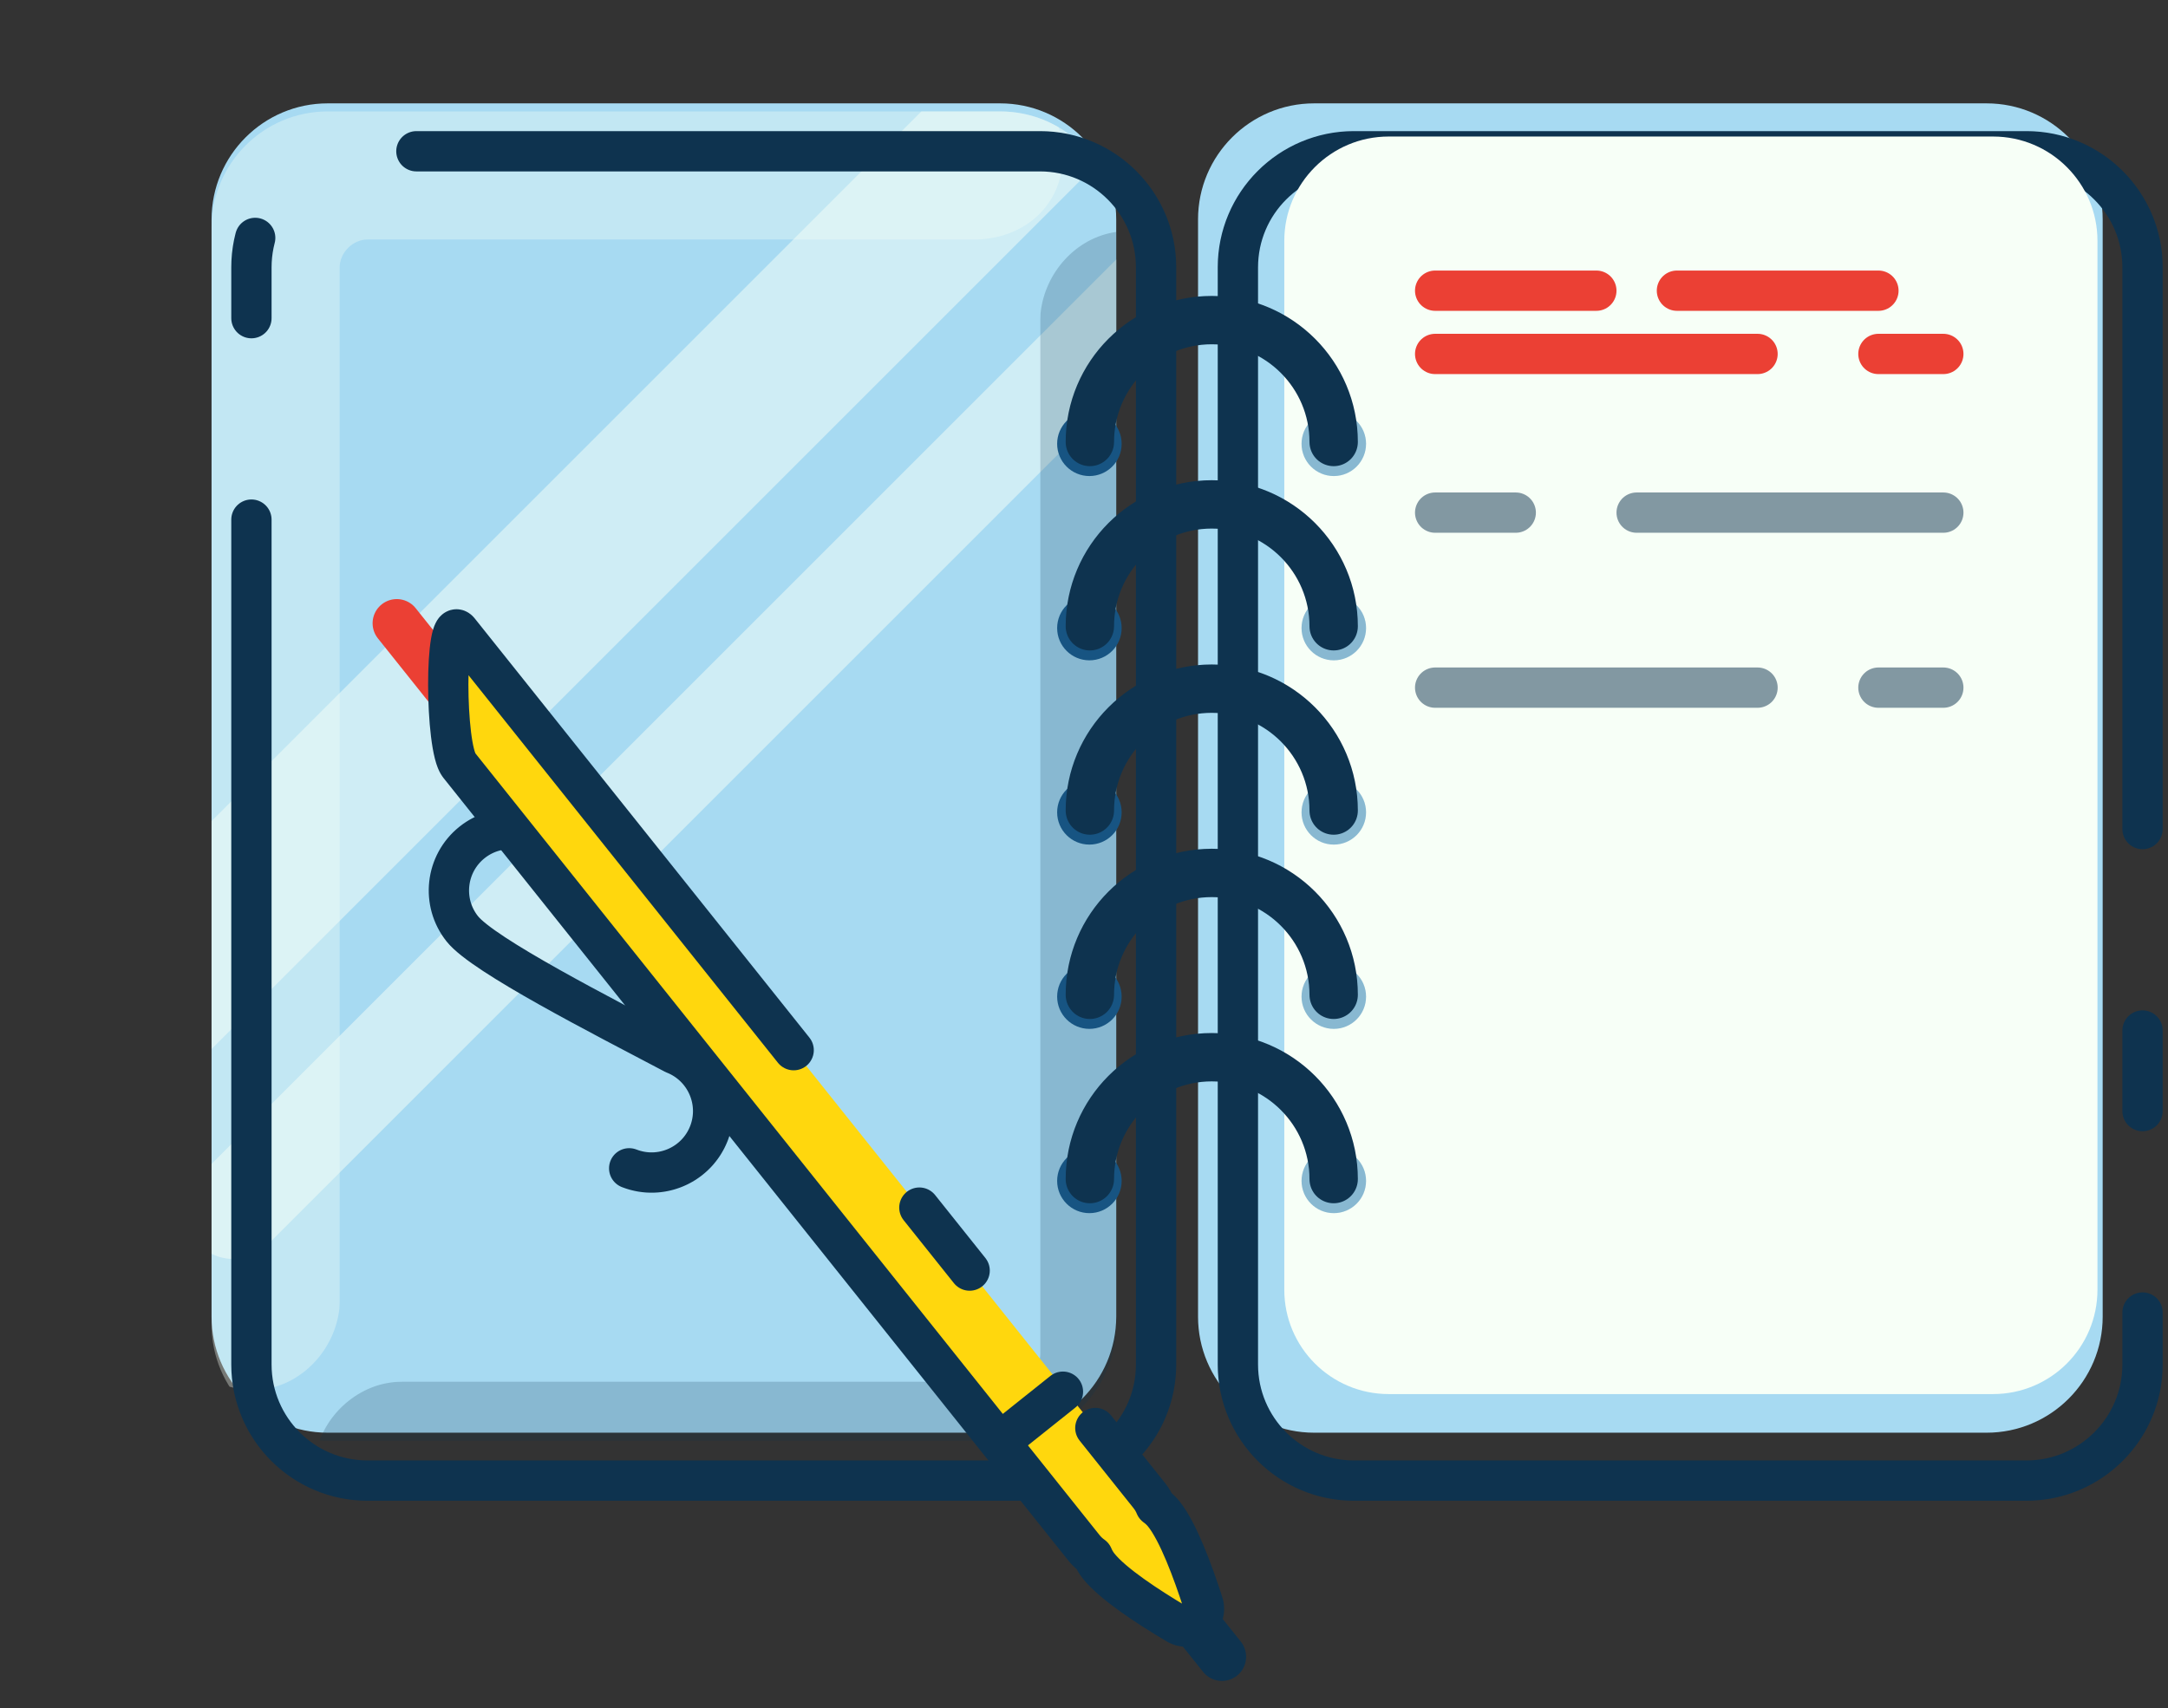 <?xml version="1.0" encoding="UTF-8" standalone="no"?><!DOCTYPE svg PUBLIC "-//W3C//DTD SVG 1.1//EN" "http://www.w3.org/Graphics/SVG/1.1/DTD/svg11.dtd"><svg width="100%" height="100%" viewBox="0 0 269 212" version="1.1" xmlns="http://www.w3.org/2000/svg" xmlns:xlink="http://www.w3.org/1999/xlink" xml:space="preserve" xmlns:serif="http://www.serif.com/" style="fill-rule:evenodd;clip-rule:evenodd;stroke-linecap:round;stroke-linejoin:round;stroke-miterlimit:1.5;"><rect x="0" y="0" width="269" height="212" fill="#333333" stroke="none"/><g id="Colour"><path d="M138.498,27.234C138.498,19.283 132.043,12.828 124.092,12.828L40.657,12.828C32.706,12.828 26.251,19.283 26.251,27.234L26.251,163.4C26.251,171.351 32.706,177.806 40.657,177.806L124.092,177.806C132.043,177.806 138.498,171.351 138.498,163.4L138.498,27.234Z" style="fill:#a7daf2;"/><g><clipPath id="_clip1"><path d="M138.498,28.234C138.498,20.283 132.043,13.828 124.092,13.828L40.657,13.828C32.706,13.828 26.251,20.283 26.251,28.234L26.251,164.4C26.251,172.351 32.706,178.806 40.657,178.806L124.092,178.806C132.043,178.806 138.498,172.351 138.498,164.4L138.498,28.234Z"/></clipPath><g clip-path="url(#_clip1)"><path d="M149.555,29.628L28.942,150.242" style="fill:none;stroke:#f7fff7;stroke-opacity:0.502;stroke-width:12px;"/><path d="M131.322,10.974L10.708,131.588" style="fill:none;stroke:#f7fff7;stroke-opacity:0.502;stroke-width:20px;"/></g></g><g><clipPath id="_clip2"><path d="M138.498,28.234C138.498,20.283 132.043,13.828 124.092,13.828L40.657,13.828C32.706,13.828 26.251,20.283 26.251,28.234L26.251,164.4C26.251,172.351 32.706,178.806 40.657,178.806L124.092,178.806C132.043,178.806 138.498,172.351 138.498,164.4L138.498,28.234Z"/></clipPath><g clip-path="url(#_clip2)"><path d="M122.047,7.851C122.738,7.925 122.914,7.926 123.594,8.074C131.321,9.755 135.114,21.262 128.437,27.048C126.467,28.754 123.896,29.628 121.266,29.722C96.05,29.722 70.834,29.722 45.618,29.722C43.779,29.722 42.163,31.335 42.146,33.158C42.146,33.158 42.146,161.574 42.146,161.574L42.118,162.355C41.578,167.373 37.669,171.706 32.754,172.412C27.114,173.223 21.186,168.892 20.358,163.132C20.259,162.444 20.271,162.268 20.247,161.574C20.247,118.72 20.093,75.867 20.247,33.013C20.372,19.961 31.635,7.865 45.586,7.823L121.266,7.823C121.527,7.833 121.787,7.842 122.047,7.851Z" style="fill:#f7fff7;fill-opacity:0.34;fill-rule:nonzero;"/><path d="M140.814,28.704C141.505,28.779 141.681,28.779 142.361,28.927C147.18,29.975 150.8,34.52 150.983,39.626C150.983,82.479 151.136,125.333 150.982,168.187C150.857,181.215 139.639,193.335 125.644,193.377L49.963,193.377C43.648,193.151 38.209,187.239 39.125,180.869C39.793,176.22 43.747,172.259 48.405,171.589C49.093,171.49 49.269,171.502 49.963,171.478C75.179,171.478 100.395,171.478 125.611,171.478C127.444,171.478 129.066,169.931 129.084,168.042C129.084,168.042 129.084,39.626 129.084,39.626L129.112,38.845C129.652,33.824 133.514,29.501 138.475,28.788C139.965,28.574 140.33,28.687 140.814,28.704Z" style="fill:#0e334f;fill-opacity:0.2;fill-rule:nonzero;"/></g></g><path d="M143.443,33.179C143.443,25.228 136.988,18.773 129.037,18.773L45.602,18.773C37.651,18.773 31.196,25.228 31.196,33.179L31.196,169.345C31.196,177.295 37.651,183.751 45.602,183.751L129.037,183.751C136.988,183.751 143.443,177.295 143.443,169.345L143.443,33.179Z" style="fill:none;stroke:#0e334f;stroke-width:5px;stroke-dasharray:400,25,10,25;stroke-dashoffset:300;"/><path d="M260.896,27.234C260.896,19.283 254.441,12.828 246.49,12.828L163.055,12.828C155.104,12.828 148.649,19.283 148.649,27.234L148.649,163.4C148.649,171.351 155.104,177.806 163.055,177.806L246.49,177.806C254.441,177.806 260.896,171.351 260.896,163.4L260.896,27.234Z" style="fill:#a7daf2;"/><path d="M265.841,33.179C265.841,25.228 259.386,18.773 251.435,18.773L168,18.773C160.049,18.773 153.594,25.228 153.594,33.179L153.594,169.345C153.594,177.295 160.049,183.751 168,183.751L251.435,183.751C259.386,183.751 265.841,177.295 265.841,169.345L265.841,33.179Z" style="fill:none;stroke:#0e334f;stroke-width:5px;stroke-dasharray:500,25,10,25;stroke-dashoffset:100;"/><path d="M260.248,29.893C260.248,22.747 254.446,16.944 247.299,16.944L172.301,16.944C165.154,16.944 159.352,22.747 159.352,29.893L159.352,160.062C159.352,167.208 165.154,173.011 172.301,173.011L247.299,173.011C254.446,173.011 260.248,167.208 260.248,160.062L260.248,29.893Z" style="fill:#f7fff7;"/><g><circle cx="165.495" cy="55.078" r="4.002" style="fill:#a7daf2;"/><circle cx="165.495" cy="55.078" r="4.002" style="fill:#0e334f;fill-opacity:0.2;"/><circle cx="135.17" cy="55.078" r="4.002" style="fill:#175482;"/><path d="M135.227,54.853C135.227,46.505 142.005,39.727 150.352,39.727C158.7,39.727 165.478,46.505 165.478,54.853" style="fill:none;stroke:#0e334f;stroke-width:6px;stroke-dasharray:600,30,12,30;"/></g><g><circle cx="165.495" cy="77.948" r="4.002" style="fill:#a7daf2;"/><circle cx="165.495" cy="77.948" r="4.002" style="fill:#0e334f;fill-opacity:0.2;"/><circle cx="135.17" cy="77.948" r="4.002" style="fill:#175482;"/><path d="M135.227,77.722C135.227,69.374 142.005,62.597 150.352,62.597C158.7,62.597 165.478,69.374 165.478,77.722" style="fill:none;stroke:#0e334f;stroke-width:6px;stroke-dasharray:600,30,12,30;"/></g><g><circle cx="165.495" cy="100.817" r="4.002" style="fill:#a7daf2;"/><circle cx="165.495" cy="100.817" r="4.002" style="fill:#0e334f;fill-opacity:0.2;"/><circle cx="135.17" cy="100.817" r="4.002" style="fill:#175482;"/><path d="M135.227,100.592C135.227,92.244 142.005,85.466 150.352,85.466C158.7,85.466 165.478,92.244 165.478,100.592" style="fill:none;stroke:#0e334f;stroke-width:6px;stroke-dasharray:600,30,12,30;"/></g><g><circle cx="165.495" cy="123.686" r="4.002" style="fill:#a7daf2;"/><circle cx="165.495" cy="123.686" r="4.002" style="fill:#0e334f;fill-opacity:0.2;"/><circle cx="135.17" cy="123.686" r="4.002" style="fill:#175482;"/><path d="M135.227,123.461C135.227,115.113 142.005,108.335 150.352,108.335C158.7,108.335 165.478,115.113 165.478,123.461" style="fill:none;stroke:#0e334f;stroke-width:6px;stroke-dasharray:600,30,12,30;"/></g><g><circle cx="165.495" cy="146.556" r="4.002" style="fill:#a7daf2;"/><circle cx="165.495" cy="146.556" r="4.002" style="fill:#0e334f;fill-opacity:0.2;"/><circle cx="135.17" cy="146.556" r="4.002" style="fill:#175482;"/><path d="M135.227,146.33C135.227,137.982 142.005,131.205 150.352,131.205C158.7,131.205 165.478,137.982 165.478,146.33" style="fill:none;stroke:#0e334f;stroke-width:6px;stroke-dasharray:600,30,12,30;"/></g><path d="M178.07,36.076L241.122,36.076" style="fill:none;stroke:#eb4034;stroke-width:5px;stroke-dasharray:20,10,25,15;"/><path d="M178.07,43.927L241.122,43.927" style="fill:none;stroke:#eb4034;stroke-width:5px;stroke-dasharray:40,15,10,25;"/><path d="M178.07,63.619L241.122,63.619" style="fill:none;stroke:#0e334f;stroke-opacity:0.5;stroke-width:5px;stroke-dasharray:10,15,40,25;"/><path d="M178.07,85.339L241.122,85.339" style="fill:none;stroke:#0e334f;stroke-opacity:0.5;stroke-width:5px;stroke-dasharray:40,15,10,25;"/><g><path d="M78.067,144.993C81.988,146.53 86.42,144.594 87.957,140.673C89.494,136.751 87.558,132.32 83.637,130.783C74.665,126.053 59.992,118.568 57.364,115.276C54.736,111.984 55.276,107.178 58.567,104.55C61.859,101.923 66.665,102.462 69.293,105.754" style="fill:none;stroke:#0e334f;stroke-width:5px;stroke-dasharray:500,25,10,25;"/><path d="M49.231,77.35L58.962,89.541" style="fill:none;stroke:#eb4034;stroke-width:6px;stroke-linejoin:miter;"/><path d="M141.883,193.421L151.615,205.612" style="fill:none;stroke:#0e334f;stroke-width:6px;stroke-linejoin:miter;"/><path d="M135.588,193.121C135.186,192.841 134.818,192.5 134.497,192.098L56.965,94.969C55.177,92.73 55.167,76.077 56.955,78.316L142.61,185.621C142.931,186.023 143.183,186.458 143.366,186.912C143.753,187.186 144.108,187.518 144.418,187.907C146.185,190.12 147.997,195.01 149.245,198.871C149.584,199.771 149.305,200.787 148.553,201.387C147.802,201.987 146.749,202.034 145.946,201.504C142.459,199.431 138.091,196.58 136.325,194.367C136.015,193.979 135.769,193.559 135.588,193.121Z" style="fill:#ffd70d;"/><path d="M124.879,178.31L131.886,172.717" style="fill:none;stroke:#0e334f;stroke-width:5px;"/><path d="M135.588,193.121C135.186,192.841 134.818,192.5 134.497,192.098L56.965,94.969C55.177,92.73 55.167,76.077 56.955,78.316L142.61,185.621C142.931,186.023 143.183,186.458 143.366,186.912C143.753,187.186 144.108,187.518 144.418,187.907C146.185,190.12 147.997,195.01 149.245,198.871C149.584,199.771 149.305,200.787 148.553,201.387C147.802,201.987 146.749,202.034 145.946,201.504C142.459,199.431 138.091,196.58 136.325,194.367C136.015,193.979 135.769,193.559 135.588,193.121Z" style="fill:none;stroke:#0e334f;stroke-width:5px;stroke-dasharray:275,25,10,25;stroke-dashoffset:400;"/></g></g></svg>